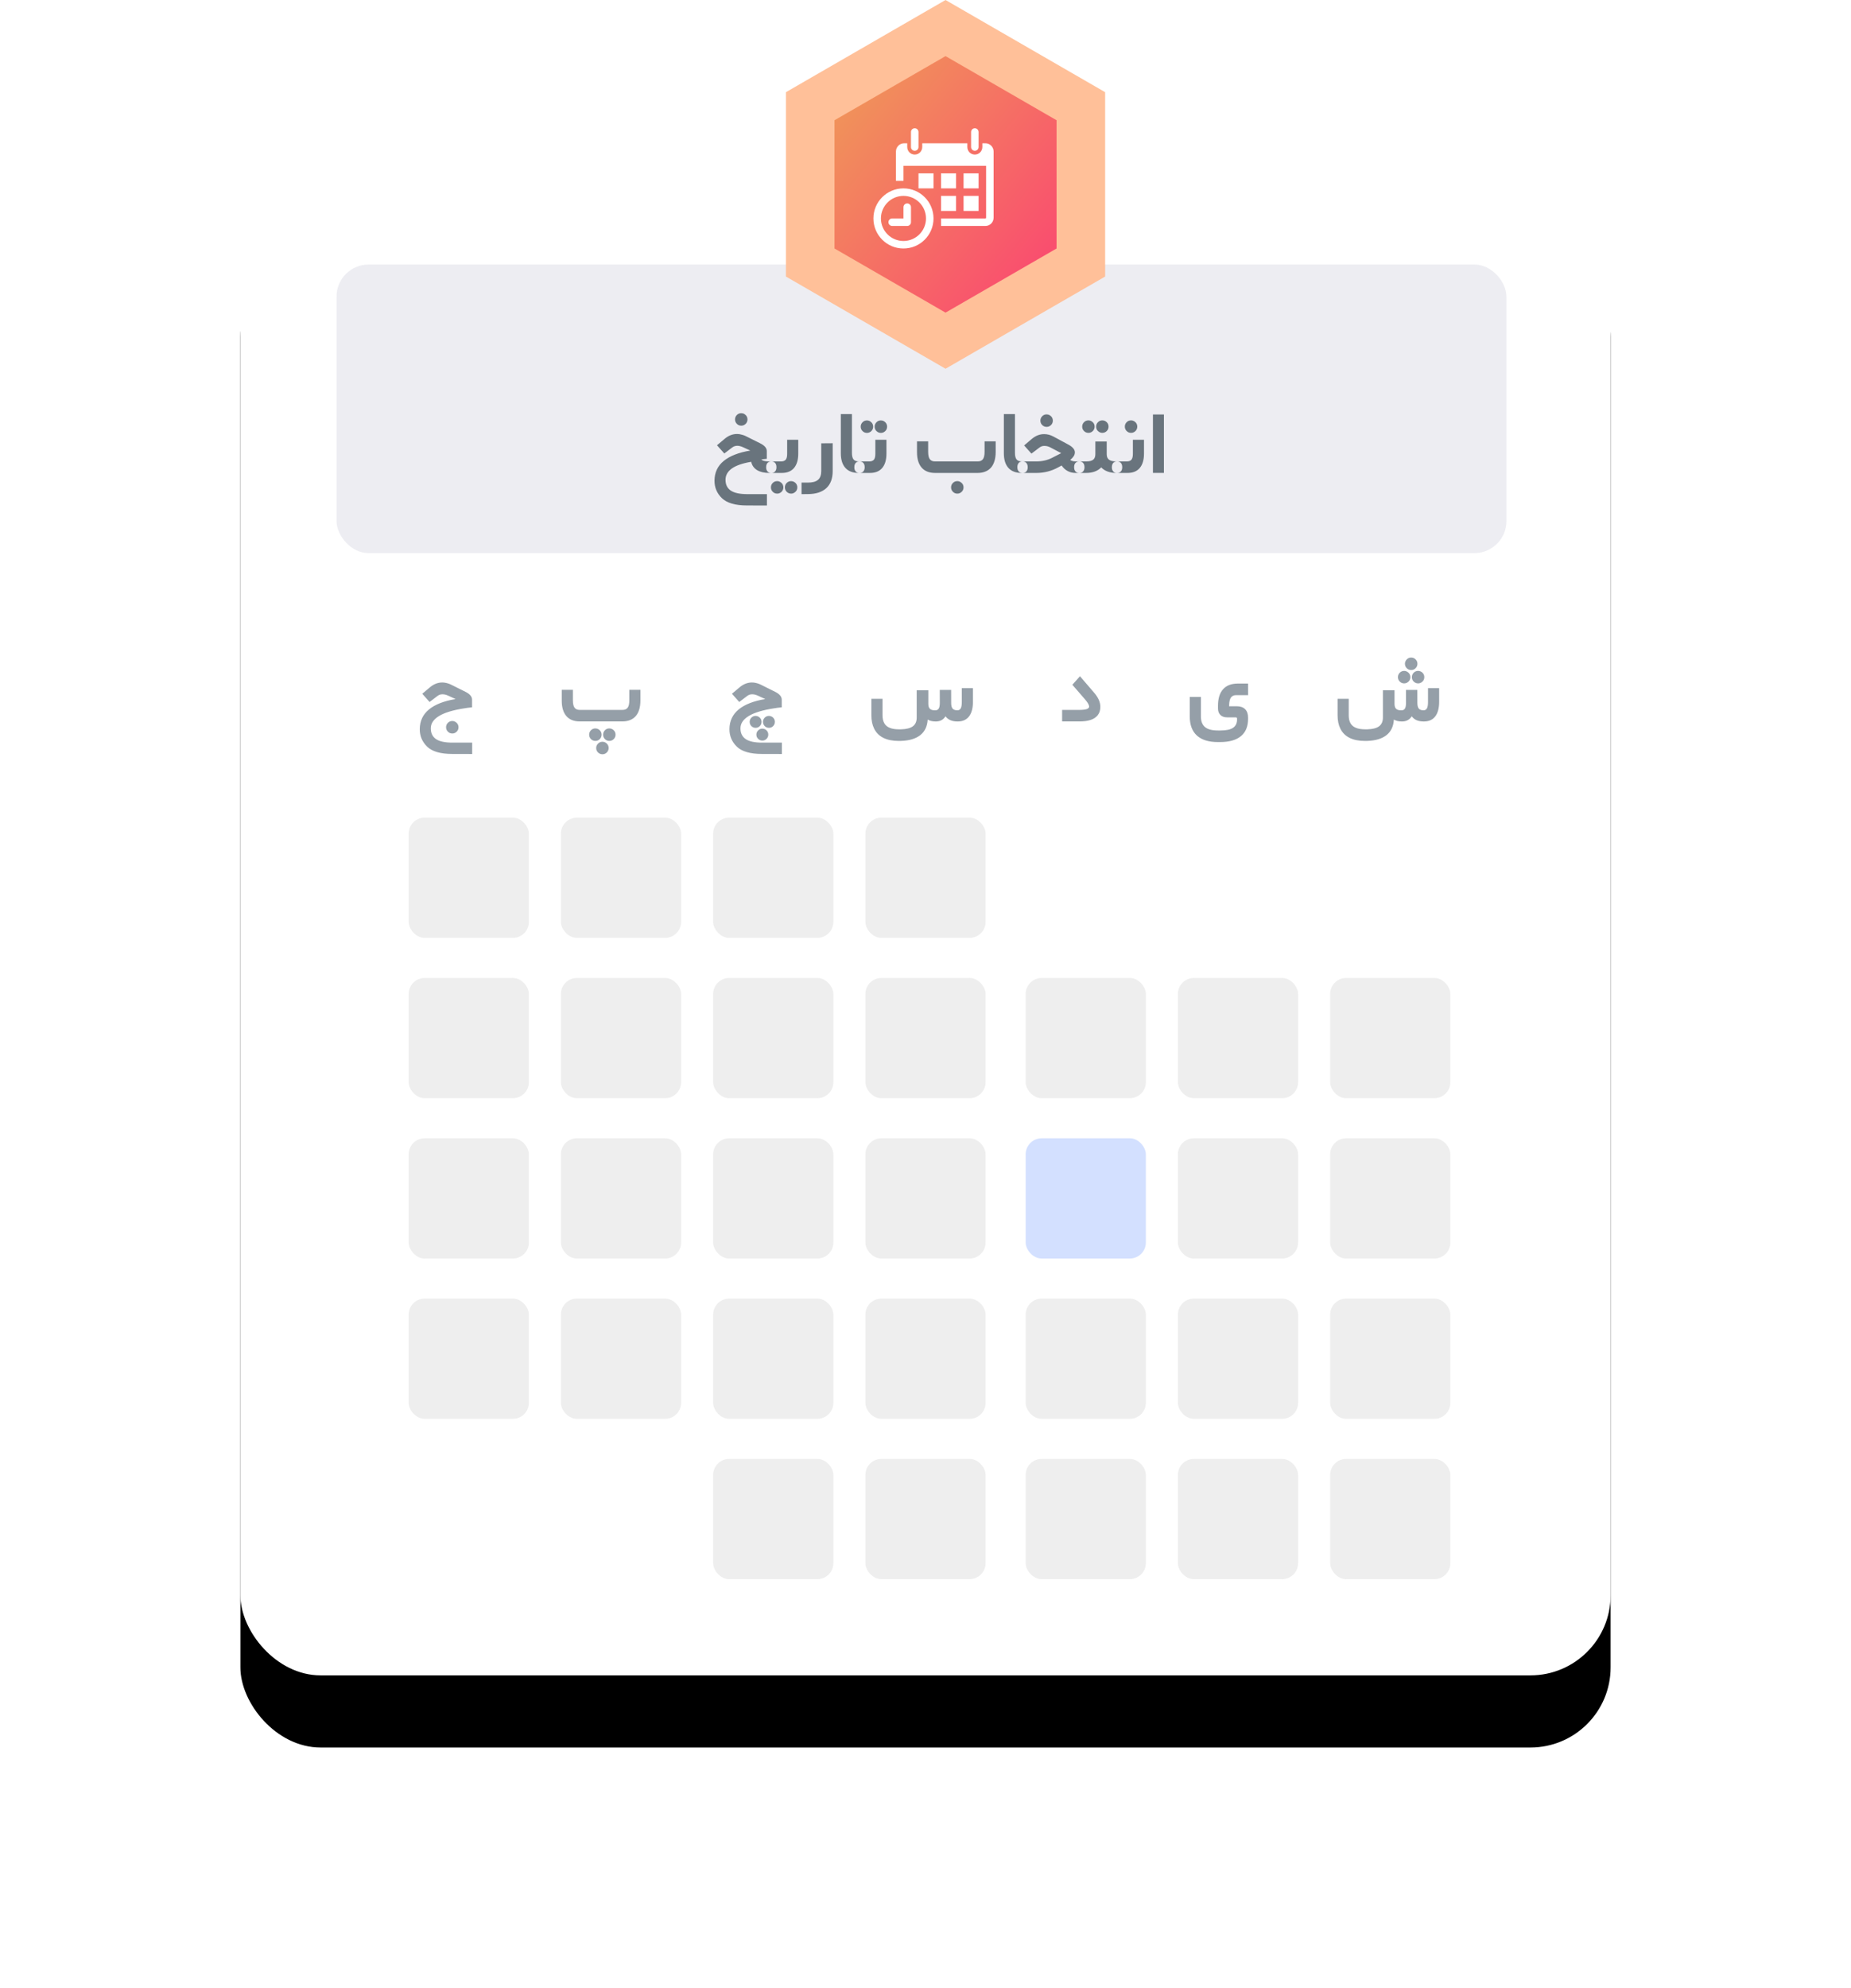 <svg width="231px" height="248px" viewBox="0 0 231 248" version="1.1" xmlns="http://www.w3.org/2000/svg" xmlns:xlink="http://www.w3.org/1999/xlink">
    <defs>
        <rect id="path-1" x="0" y="23" width="171" height="186" rx="10"></rect>
        <filter x="-28.9%" y="-21.8%" width="157.9%" height="153.2%" filterUnits="objectBoundingBox" id="filter-2">
            <feOffset dx="0" dy="9" in="SourceAlpha" result="shadowOffsetOuter1"></feOffset>
            <feGaussianBlur stdDeviation="15" in="shadowOffsetOuter1" result="shadowBlurOuter1"></feGaussianBlur>
            <feColorMatrix values="0 0 0 0 0.232   0 0 0 0 0.232   0 0 0 0 0.345  0 0 0 0.129 0" type="matrix" in="shadowBlurOuter1"></feColorMatrix>
        </filter>
        <linearGradient x1="-42.187%" y1="-60.033%" x2="146.668%" y2="117.752%" id="linearGradient-3">
            <stop stop-color="#E9CA49" offset="0%"></stop>
            <stop stop-color="#FF257B" offset="100%"></stop>
            <stop stop-color="#FF62A0" offset="100%"></stop>
        </linearGradient>
    </defs>
    <g id="Welcome" stroke="none" stroke-width="1" fill="none" fill-rule="evenodd">
        <g id="Design" transform="translate(-561, -2115)">
            <g id="taiin-vaght" transform="translate(0, 1738)">
                <g id="Group-13" transform="translate(128, 180)">
                    <g id="Group-8" transform="translate(463, 197)">
                        <g id="Rectangle">
                            <use fill="black" fill-opacity="1" filter="url(#filter-2)" xlink:href="#path-1"></use>
                            <use fill="#FFFFFF" fill-rule="evenodd" xlink:href="#path-1"></use>
                        </g>
                        <rect id="Rectangle" fill="#EDEDF2" x="12" y="33" width="146" height="36" rx="4"></rect>
                        <path d="M145.333,82.808 C145.333,82.736 145.342,82.668 145.36,82.604 C145.378,82.54 145.404,82.478 145.438,82.419 C145.472,82.36 145.514,82.307 145.564,82.26 C145.714,82.106 145.895,82.029 146.106,82.029 C146.325,82.029 146.51,82.105 146.662,82.258 C146.815,82.41 146.891,82.591 146.891,82.803 C146.891,83.021 146.815,83.206 146.662,83.359 C146.51,83.511 146.329,83.587 146.117,83.587 C145.899,83.587 145.714,83.511 145.561,83.359 C145.409,83.206 145.333,83.023 145.333,82.808 Z M146.198,84.473 C146.198,84.258 146.273,84.075 146.423,83.923 C146.574,83.77 146.756,83.694 146.971,83.694 C147.079,83.694 147.179,83.714 147.272,83.753 C147.365,83.793 147.449,83.849 147.524,83.923 C147.6,83.996 147.656,84.079 147.694,84.172 C147.731,84.265 147.75,84.364 147.75,84.468 C147.75,84.579 147.731,84.681 147.694,84.774 C147.656,84.867 147.6,84.949 147.524,85.021 C147.474,85.071 147.421,85.113 147.363,85.147 C147.306,85.181 147.245,85.207 147.181,85.225 C147.116,85.243 147.048,85.252 146.977,85.252 C146.869,85.252 146.769,85.232 146.676,85.193 C146.583,85.153 146.499,85.097 146.423,85.024 C146.348,84.95 146.292,84.867 146.254,84.774 C146.217,84.681 146.198,84.581 146.198,84.473 Z M144.683,85.021 C144.533,84.871 144.458,84.688 144.458,84.473 C144.458,84.258 144.533,84.075 144.683,83.923 C144.834,83.77 145.016,83.694 145.231,83.694 C145.303,83.694 145.372,83.703 145.438,83.721 C145.504,83.739 145.566,83.765 145.623,83.799 C145.68,83.833 145.734,83.875 145.784,83.925 C145.859,83.997 145.916,84.079 145.953,84.172 C145.991,84.265 146.01,84.364 146.01,84.468 C146.01,84.493 146.009,84.515 146.007,84.535 C146.005,84.555 146.003,84.575 145.999,84.597 C145.995,84.618 145.992,84.639 145.988,84.658 C145.985,84.678 145.979,84.697 145.972,84.715 C145.965,84.733 145.958,84.752 145.951,84.771 C145.944,84.791 145.936,84.81 145.927,84.828 C145.918,84.846 145.908,84.863 145.897,84.879 L145.865,84.927 C145.854,84.943 145.842,84.959 145.827,84.975 C145.813,84.991 145.799,85.007 145.784,85.021 C145.63,85.175 145.448,85.252 145.236,85.252 C145.018,85.252 144.834,85.175 144.683,85.021 Z M136.927,87.175 L138.318,87.175 L138.318,89.227 C138.318,89.628 138.39,89.957 138.533,90.215 C138.676,90.473 138.9,90.665 139.205,90.792 C139.509,90.919 139.899,90.983 140.376,90.983 L140.623,90.983 C141.307,90.965 141.804,90.836 142.116,90.596 C142.427,90.356 142.583,89.998 142.583,89.522 L142.583,86.106 L144.033,86.106 L144.033,87.825 C144.037,87.964 144.054,88.083 144.084,88.179 C144.115,88.276 144.163,88.356 144.229,88.421 C144.296,88.485 144.382,88.534 144.49,88.566 C144.597,88.598 144.728,88.614 144.882,88.614 C145.079,88.618 145.226,88.549 145.322,88.407 C145.419,88.266 145.467,88.014 145.467,87.653 L145.462,86.068 L146.88,86.068 L146.885,87.685 C146.885,88.025 146.947,88.265 147.071,88.405 C147.194,88.544 147.394,88.612 147.669,88.609 C147.845,88.609 147.979,88.531 148.072,88.375 C148.165,88.219 148.212,87.952 148.212,87.572 L148.212,85.843 L149.603,85.843 L149.603,87.54 C149.603,88.328 149.443,88.935 149.122,89.361 C148.802,89.787 148.328,90.002 147.702,90.005 C146.996,90.009 146.49,89.792 146.182,89.355 C145.902,89.796 145.487,90.013 144.936,90.005 C144.531,90.002 144.203,89.921 143.953,89.764 C143.903,90.616 143.594,91.265 143.026,91.711 C142.459,92.156 141.657,92.396 140.623,92.428 L140.515,92.433 L140.365,92.433 C138.811,92.433 137.78,91.921 137.271,90.897 C137.042,90.435 136.927,89.88 136.927,89.232 L136.927,87.175 Z M124.339,88.104 C124.79,88.104 125.139,88.226 125.386,88.469 C125.633,88.713 125.757,89.06 125.757,89.511 L125.757,89.667 C125.757,90.623 125.459,91.346 124.862,91.837 C124.266,92.327 123.401,92.573 122.266,92.573 L121.976,92.573 C120.837,92.573 119.969,92.302 119.373,91.762 C118.777,91.221 118.479,90.426 118.479,89.377 L118.479,86.944 L119.87,86.944 L119.87,89.372 C119.87,89.97 120.039,90.412 120.378,90.698 C120.716,90.985 121.252,91.128 121.986,91.128 L122.314,91.128 C123.037,91.128 123.563,91.014 123.89,90.787 C124.218,90.559 124.382,90.218 124.382,89.764 L124.382,89.699 C124.382,89.61 124.369,89.552 124.344,89.527 C124.319,89.502 124.262,89.49 124.172,89.49 L123.146,89.49 C122.788,89.49 122.508,89.392 122.306,89.197 C122.104,89.002 122.002,88.729 122.002,88.378 L122.002,88.029 C122.002,87.137 122.214,86.455 122.636,85.982 C123.059,85.51 123.676,85.273 124.489,85.273 L125.757,85.273 L125.762,86.718 L124.264,86.718 C123.977,86.718 123.762,86.817 123.619,87.014 C123.476,87.211 123.401,87.538 123.394,87.997 L123.388,88.104 L124.339,88.104 Z M104.73,90 L102.55,90 L102.55,88.561 L104.736,88.561 C104.822,88.561 104.904,88.559 104.983,88.555 C105.173,88.544 105.333,88.526 105.463,88.499 C105.594,88.472 105.691,88.438 105.754,88.397 C105.816,88.356 105.86,88.314 105.885,88.273 C105.91,88.232 105.923,88.186 105.923,88.136 C105.919,88.108 105.913,88.076 105.904,88.042 C105.895,88.008 105.882,87.97 105.866,87.927 C105.85,87.884 105.829,87.838 105.802,87.79 C105.775,87.741 105.744,87.69 105.708,87.637 C105.672,87.583 105.63,87.525 105.582,87.462 C105.533,87.399 105.482,87.336 105.429,87.271 L103.828,85.424 L104.779,84.36 L106.551,86.423 C107.067,87.021 107.323,87.61 107.319,88.19 C107.319,88.595 107.214,88.933 107.005,89.205 C106.796,89.477 106.5,89.678 106.119,89.807 C105.737,89.936 105.275,90 104.73,90 Z M78.746,87.175 L80.137,87.175 L80.137,89.227 C80.137,89.628 80.209,89.957 80.352,90.215 C80.496,90.473 80.719,90.665 81.024,90.792 C81.328,90.919 81.718,90.983 82.195,90.983 L82.442,90.983 C83.126,90.965 83.623,90.836 83.935,90.596 C84.246,90.356 84.402,89.998 84.402,89.522 L84.402,86.106 L85.852,86.106 L85.852,87.825 C85.856,87.964 85.873,88.083 85.903,88.179 C85.934,88.276 85.982,88.356 86.048,88.421 C86.115,88.485 86.201,88.534 86.309,88.566 C86.416,88.598 86.547,88.614 86.701,88.614 C86.898,88.618 87.045,88.549 87.141,88.407 C87.238,88.266 87.286,88.014 87.286,87.653 L87.281,86.068 L88.699,86.068 L88.704,87.685 C88.704,88.025 88.766,88.265 88.89,88.405 C89.013,88.544 89.213,88.612 89.489,88.609 C89.664,88.609 89.798,88.531 89.891,88.375 C89.984,88.219 90.031,87.952 90.031,87.572 L90.031,85.843 L91.422,85.843 L91.422,87.54 C91.422,88.328 91.262,88.935 90.941,89.361 C90.621,89.787 90.147,90.002 89.521,90.005 C88.815,90.009 88.309,89.792 88.001,89.355 C87.721,89.796 87.306,90.013 86.755,90.005 C86.35,90.002 86.022,89.921 85.772,89.764 C85.722,90.616 85.413,91.265 84.845,91.711 C84.278,92.156 83.476,92.396 82.442,92.428 L82.334,92.433 L82.184,92.433 C80.63,92.433 79.599,91.921 79.09,90.897 C78.861,90.435 78.746,89.88 78.746,89.232 L78.746,87.175 Z M64.609,92.166 C64.466,92.022 64.394,91.848 64.394,91.643 C64.394,91.438 64.467,91.263 64.615,91.12 C64.683,91.048 64.762,90.993 64.85,90.955 C64.939,90.918 65.033,90.899 65.133,90.899 C65.341,90.899 65.518,90.972 65.663,91.117 C65.809,91.262 65.881,91.436 65.881,91.638 C65.881,91.846 65.809,92.023 65.663,92.169 C65.518,92.314 65.345,92.387 65.143,92.387 C64.934,92.387 64.756,92.313 64.609,92.166 Z M65.435,90.581 C65.292,90.434 65.22,90.258 65.22,90.053 C65.22,89.848 65.292,89.672 65.435,89.527 C65.579,89.382 65.753,89.309 65.958,89.309 C65.999,89.309 66.04,89.312 66.079,89.319 C66.118,89.326 66.156,89.336 66.192,89.347 C66.228,89.359 66.263,89.374 66.297,89.391 C66.331,89.408 66.364,89.428 66.397,89.45 C66.429,89.472 66.459,89.499 66.487,89.53 C66.558,89.598 66.612,89.677 66.648,89.766 C66.684,89.854 66.702,89.948 66.702,90.048 C66.702,90.256 66.63,90.433 66.487,90.578 C66.343,90.724 66.169,90.796 65.963,90.796 C65.755,90.796 65.579,90.725 65.435,90.581 Z M63.773,90.581 C63.63,90.434 63.558,90.258 63.558,90.053 C63.558,89.848 63.63,89.672 63.773,89.527 C63.917,89.382 64.091,89.309 64.297,89.309 C64.365,89.309 64.431,89.318 64.494,89.335 C64.557,89.352 64.616,89.377 64.671,89.409 C64.726,89.442 64.777,89.482 64.825,89.53 C64.897,89.598 64.95,89.677 64.986,89.766 C65.022,89.854 65.04,89.948 65.04,90.048 C65.04,90.256 64.968,90.433 64.825,90.578 C64.681,90.724 64.507,90.796 64.302,90.796 C64.093,90.796 63.917,90.725 63.773,90.581 Z M66.641,88.356 C65.202,88.575 64.137,88.895 63.445,89.318 C62.754,89.74 62.409,90.251 62.409,90.849 C62.405,91.45 62.622,91.9 63.059,92.199 C63.496,92.498 64.188,92.646 65.137,92.643 L67.576,92.643 L67.576,94.061 L65.073,94.055 C63.63,94.052 62.595,93.753 61.968,93.158 C61.335,92.546 61.023,91.806 61.034,90.94 C61.045,89.934 61.43,89.12 62.189,88.499 C62.948,87.878 64.052,87.447 65.503,87.207 L64.616,86.799 C64.527,86.756 64.438,86.72 64.35,86.691 C64.263,86.663 64.18,86.642 64.101,86.63 C64.022,86.617 63.947,86.611 63.875,86.611 C63.793,86.611 63.716,86.618 63.644,86.632 C63.573,86.647 63.505,86.669 63.44,86.699 C63.376,86.73 63.313,86.768 63.252,86.815 L62.258,87.572 L61.345,86.546 L62.296,85.746 C62.776,85.341 63.288,85.139 63.832,85.139 C63.961,85.139 64.09,85.151 64.219,85.174 C64.348,85.197 64.478,85.23 64.608,85.273 C64.739,85.316 64.871,85.372 65.003,85.44 L66.727,86.299 C67.282,86.575 67.56,86.901 67.56,87.277 L67.56,88.238 L67.366,88.26 C67.091,88.285 66.853,88.317 66.652,88.356 L66.641,88.356 Z M44.627,93.862 C44.476,93.711 44.401,93.529 44.401,93.314 C44.401,93.099 44.478,92.917 44.632,92.766 C44.703,92.691 44.786,92.634 44.879,92.594 C44.972,92.555 45.071,92.535 45.174,92.535 C45.393,92.535 45.578,92.611 45.73,92.763 C45.882,92.916 45.959,93.097 45.959,93.309 C45.959,93.527 45.882,93.712 45.73,93.865 C45.578,94.017 45.396,94.093 45.185,94.093 C44.967,94.093 44.78,94.016 44.627,93.862 Z M45.491,92.202 C45.341,92.048 45.266,91.864 45.266,91.649 C45.266,91.434 45.341,91.251 45.491,91.098 C45.642,90.946 45.824,90.87 46.039,90.87 C46.082,90.87 46.124,90.874 46.165,90.881 C46.207,90.888 46.246,90.898 46.283,90.91 C46.321,90.923 46.358,90.938 46.394,90.956 C46.429,90.974 46.464,90.995 46.498,91.018 C46.532,91.041 46.564,91.069 46.592,91.101 C46.668,91.173 46.724,91.255 46.762,91.348 C46.799,91.441 46.818,91.54 46.818,91.644 C46.818,91.862 46.743,92.047 46.592,92.199 C46.442,92.352 46.259,92.428 46.044,92.428 C45.826,92.428 45.642,92.353 45.491,92.202 Z M43.751,92.202 C43.601,92.048 43.525,91.864 43.525,91.649 C43.525,91.434 43.601,91.251 43.751,91.098 C43.901,90.946 44.084,90.87 44.299,90.87 C44.37,90.87 44.439,90.879 44.506,90.897 C44.572,90.915 44.634,90.941 44.691,90.975 C44.748,91.009 44.802,91.051 44.852,91.101 C44.927,91.173 44.984,91.255 45.021,91.348 C45.059,91.441 45.078,91.54 45.078,91.644 C45.078,91.862 45.002,92.047 44.852,92.199 C44.702,92.352 44.519,92.428 44.304,92.428 C44.086,92.428 43.901,92.353 43.751,92.202 Z M47.688,88.561 C47.978,88.561 48.192,88.468 48.33,88.284 C48.468,88.1 48.537,87.792 48.537,87.363 L48.537,86.058 L49.922,86.058 L49.922,87.379 C49.922,87.798 49.874,88.17 49.777,88.496 C49.681,88.822 49.538,89.096 49.35,89.318 C49.162,89.54 48.925,89.709 48.639,89.825 C48.352,89.942 48.023,90 47.65,90 L42.371,90 C41.629,90 41.066,89.777 40.681,89.331 C40.297,88.885 40.104,88.245 40.104,87.411 L40.104,86.058 L41.495,86.058 L41.495,87.352 C41.495,87.789 41.564,88.1 41.702,88.284 C41.84,88.468 42.052,88.561 42.338,88.561 L47.688,88.561 Z M25.894,91.273 C25.743,91.123 25.668,90.94 25.668,90.725 C25.668,90.51 25.743,90.327 25.894,90.175 C26.044,90.022 26.227,89.946 26.441,89.946 C26.513,89.946 26.582,89.955 26.648,89.973 C26.714,89.991 26.776,90.017 26.833,90.051 C26.891,90.085 26.944,90.127 26.995,90.177 C27.07,90.249 27.126,90.331 27.164,90.424 C27.201,90.517 27.22,90.616 27.22,90.72 C27.22,90.745 27.219,90.767 27.217,90.787 C27.216,90.807 27.213,90.827 27.209,90.849 C27.206,90.87 27.202,90.891 27.199,90.91 C27.195,90.93 27.19,90.949 27.183,90.967 C27.175,90.985 27.168,91.003 27.161,91.023 C27.154,91.043 27.146,91.062 27.137,91.08 C27.128,91.097 27.118,91.115 27.107,91.131 L27.075,91.179 C27.064,91.195 27.052,91.211 27.038,91.227 C27.023,91.243 27.009,91.259 26.995,91.273 C26.841,91.427 26.658,91.504 26.447,91.504 C26.228,91.504 26.044,91.427 25.894,91.273 Z M27.994,88.356 C26.554,88.575 25.489,88.895 24.798,89.318 C24.107,89.74 23.761,90.251 23.761,90.849 C23.758,91.45 23.974,91.9 24.411,92.199 C24.848,92.498 25.541,92.646 26.49,92.643 L28.928,92.643 L28.928,94.061 L26.425,94.055 C24.982,94.052 23.947,93.753 23.321,93.158 C22.687,92.546 22.375,91.806 22.386,90.94 C22.397,89.934 22.782,89.12 23.541,88.499 C24.3,87.878 25.405,87.447 26.855,87.207 L25.969,86.799 C25.879,86.756 25.791,86.72 25.703,86.691 C25.615,86.663 25.532,86.642 25.453,86.63 C25.374,86.617 25.299,86.611 25.227,86.611 C25.145,86.611 25.068,86.618 24.997,86.632 C24.925,86.647 24.857,86.669 24.792,86.699 C24.728,86.73 24.665,86.768 24.604,86.815 L23.611,87.572 L22.698,86.546 L23.648,85.746 C24.128,85.341 24.64,85.139 25.185,85.139 C25.313,85.139 25.442,85.151 25.571,85.174 C25.7,85.197 25.83,85.23 25.961,85.273 C26.091,85.316 26.223,85.372 26.355,85.44 L28.08,86.299 C28.635,86.575 28.912,86.901 28.912,87.277 L28.912,88.238 L28.719,88.26 C28.443,88.285 28.205,88.317 28.004,88.356 L27.994,88.356 Z"
                              id="ش-ی-د-س-چ-پ-ج" fill="#959FA8"></path>
                        <g id="Group-6" transform="translate(21, 102)" opacity="0.445">
                            <g id="Group-5" fill="#D8D8D8">
                                <rect id="Rectangle-Copy-7" x="57" y="0" width="15" height="15" rx="2"></rect>
                                <rect id="Rectangle-Copy-8" x="38" y="0" width="15" height="15" rx="2"></rect>
                                <rect id="Rectangle-Copy-9" x="19" y="0" width="15" height="15" rx="2"></rect>
                                <rect id="Rectangle-Copy-10" x="0" y="0" width="15" height="15" rx="2"></rect>
                            </g>
                            <g id="Group-5-Copy" transform="translate(0, 20)" fill="#D8D8D8">
                                <rect id="Rectangle" x="115" y="0" width="15" height="15" rx="2"></rect>
                                <rect id="Rectangle-Copy-7" x="57" y="0" width="15" height="15" rx="2"></rect>
                                <rect id="Rectangle-Copy-5" x="96" y="0" width="15" height="15" rx="2"></rect>
                                <rect id="Rectangle-Copy-8" x="38" y="0" width="15" height="15" rx="2"></rect>
                                <rect id="Rectangle-Copy-6" x="77" y="0" width="15" height="15" rx="2"></rect>
                                <rect id="Rectangle-Copy-9" x="19" y="0" width="15" height="15" rx="2"></rect>
                                <rect id="Rectangle-Copy-10" x="0" y="0" width="15" height="15" rx="2"></rect>
                            </g>
                            <g id="Group-5-Copy-2" transform="translate(0, 40)">
                                <rect id="Rectangle" fill="#D8D8D8" x="115" y="0" width="15" height="15" rx="2"></rect>
                                <rect id="Rectangle-Copy-7" fill="#D8D8D8" x="57" y="0" width="15" height="15" rx="2"></rect>
                                <rect id="Rectangle-Copy-5" fill="#D8D8D8" x="96" y="0" width="15" height="15" rx="2"></rect>
                                <rect id="Rectangle-Copy-8" fill="#D8D8D8" x="38" y="0" width="15" height="15" rx="2"></rect>
                                <rect id="Rectangle-Copy-6" fill="#9CBAFF" x="77" y="0" width="15" height="15" rx="2"></rect>
                                <rect id="Rectangle-Copy-9" fill="#D8D8D8" x="19" y="0" width="15" height="15" rx="2"></rect>
                                <rect id="Rectangle-Copy-10" fill="#D8D8D8" x="0" y="0" width="15" height="15" rx="2"></rect>
                            </g>
                            <g id="Group-5-Copy-3" transform="translate(0, 60)" fill="#D8D8D8">
                                <rect id="Rectangle" x="115" y="0" width="15" height="15" rx="2"></rect>
                                <rect id="Rectangle-Copy-7" x="57" y="0" width="15" height="15" rx="2"></rect>
                                <rect id="Rectangle-Copy-5" x="96" y="0" width="15" height="15" rx="2"></rect>
                                <rect id="Rectangle-Copy-8" x="38" y="0" width="15" height="15" rx="2"></rect>
                                <rect id="Rectangle-Copy-6" x="77" y="0" width="15" height="15" rx="2"></rect>
                                <rect id="Rectangle-Copy-9" x="19" y="0" width="15" height="15" rx="2"></rect>
                                <rect id="Rectangle-Copy-10" x="0" y="0" width="15" height="15" rx="2"></rect>
                            </g>
                            <g id="Group-5-Copy-4" transform="translate(0, 80)" fill="#D8D8D8">
                                <rect id="Rectangle" x="115" y="0" width="15" height="15" rx="2"></rect>
                                <rect id="Rectangle-Copy-7" x="57" y="0" width="15" height="15" rx="2"></rect>
                                <rect id="Rectangle-Copy-5" x="96" y="0" width="15" height="15" rx="2"></rect>
                                <rect id="Rectangle-Copy-8" x="38" y="0" width="15" height="15" rx="2"></rect>
                                <rect id="Rectangle-Copy-6" x="77" y="0" width="15" height="15" rx="2"></rect>
                            </g>
                        </g>
                        <polygon id="Polygon" fill="#FFC099" points="88 0 107.919 11.5 107.919 34.5 88 46 68.081 34.5 68.081 11.5"></polygon>
                        <polygon id="Polygon-Copy" fill="url(#linearGradient-3)" points="88 7 101.856 15 101.856 31 88 39 74.144 31 74.144 15"></polygon>
                        <path d="M113.884,58.995 L113.884,51.706 L115.253,51.706 L115.253,58.995 L113.884,58.995 Z M110.602,53.769 C110.452,53.618 110.376,53.436 110.376,53.221 C110.376,53.006 110.452,52.822 110.602,52.67 C110.752,52.518 110.935,52.442 111.15,52.442 C111.222,52.442 111.29,52.451 111.357,52.469 C111.423,52.487 111.485,52.513 111.542,52.547 C111.599,52.581 111.653,52.623 111.703,52.673 C111.778,52.744 111.835,52.827 111.872,52.92 C111.91,53.013 111.929,53.111 111.929,53.215 C111.929,53.24 111.928,53.263 111.926,53.282 C111.924,53.302 111.922,53.323 111.918,53.344 C111.914,53.366 111.911,53.386 111.907,53.406 C111.904,53.426 111.898,53.444 111.891,53.462 C111.884,53.48 111.877,53.499 111.87,53.519 C111.862,53.538 111.854,53.557 111.845,53.575 C111.837,53.593 111.827,53.61 111.816,53.626 L111.784,53.675 C111.773,53.691 111.76,53.707 111.746,53.723 C111.732,53.739 111.717,53.754 111.703,53.769 C111.549,53.923 111.367,54 111.155,54 C110.937,54 110.752,53.923 110.602,53.769 Z M109.377,59 C109.184,59 109.033,58.936 108.924,58.807 C108.814,58.678 108.76,58.513 108.76,58.312 L108.76,58.253 C108.76,58.121 108.783,58.003 108.83,57.899 C108.876,57.795 108.947,57.713 109.042,57.652 C109.137,57.591 109.249,57.561 109.377,57.561 L110.629,57.561 C110.89,57.561 111.081,57.489 111.201,57.346 C111.321,57.202 111.381,56.957 111.381,56.61 L111.381,54.859 L112.767,54.859 L112.767,56.583 C112.767,57.36 112.592,57.957 112.243,58.374 C111.894,58.791 111.383,59 110.709,59 L109.377,59 Z M106.794,53.221 C106.794,53.006 106.869,52.822 107.02,52.67 C107.17,52.518 107.353,52.442 107.567,52.442 C107.675,52.442 107.775,52.462 107.868,52.501 C107.961,52.54 108.045,52.597 108.121,52.67 C108.196,52.744 108.252,52.827 108.29,52.92 C108.327,53.013 108.346,53.111 108.346,53.215 C108.346,53.326 108.327,53.428 108.29,53.521 C108.252,53.615 108.196,53.697 108.121,53.769 C108.07,53.819 108.017,53.861 107.959,53.895 C107.902,53.929 107.841,53.955 107.777,53.973 C107.712,53.991 107.644,54 107.573,54 C107.465,54 107.365,53.98 107.272,53.94 C107.179,53.901 107.095,53.845 107.02,53.771 C106.944,53.698 106.888,53.615 106.85,53.521 C106.813,53.428 106.794,53.328 106.794,53.221 Z M105.279,53.769 C105.129,53.618 105.054,53.436 105.054,53.221 C105.054,53.006 105.129,52.822 105.279,52.67 C105.43,52.518 105.612,52.442 105.827,52.442 C105.899,52.442 105.968,52.451 106.034,52.469 C106.1,52.487 106.162,52.513 106.219,52.547 C106.277,52.581 106.33,52.623 106.38,52.673 C106.456,52.744 106.512,52.827 106.55,52.92 C106.587,53.013 106.606,53.111 106.606,53.215 C106.606,53.24 106.605,53.263 106.603,53.282 C106.601,53.302 106.599,53.323 106.595,53.344 C106.592,53.366 106.588,53.386 106.584,53.406 C106.581,53.426 106.576,53.444 106.568,53.462 C106.561,53.48 106.554,53.499 106.547,53.519 C106.54,53.538 106.532,53.557 106.523,53.575 C106.514,53.593 106.504,53.61 106.493,53.626 L106.461,53.675 C106.45,53.691 106.438,53.707 106.423,53.723 C106.409,53.739 106.395,53.754 106.38,53.769 C106.226,53.923 106.044,54 105.833,54 C105.614,54 105.43,53.923 105.279,53.769 Z M109.431,59 L109.318,59 C108.921,59 108.563,58.943 108.244,58.828 C107.925,58.714 107.653,58.54 107.428,58.307 C106.977,58.769 106.345,59 105.532,59 L104.667,59 C104.538,59 104.426,58.97 104.331,58.909 C104.236,58.848 104.166,58.766 104.119,58.664 C104.073,58.562 104.049,58.445 104.049,58.312 L104.049,58.253 C104.049,58.049 104.104,57.883 104.213,57.754 C104.322,57.625 104.474,57.561 104.667,57.561 L105.559,57.561 C105.967,57.561 106.259,57.488 106.434,57.343 C106.61,57.198 106.697,56.968 106.697,56.653 L106.697,55.074 L108.115,55.074 L108.115,56.653 C108.115,56.964 108.207,57.194 108.392,57.34 C108.576,57.487 108.883,57.561 109.313,57.561 L109.431,57.561 C109.625,57.561 109.776,57.625 109.885,57.754 C109.994,57.883 110.049,58.049 110.049,58.253 L110.049,58.312 C110.049,58.445 110.026,58.562 109.979,58.664 C109.932,58.766 109.862,58.848 109.767,58.909 C109.672,58.97 109.56,59 109.431,59 Z M100.064,53.022 C99.914,52.872 99.838,52.689 99.838,52.474 C99.838,52.259 99.914,52.076 100.064,51.924 C100.214,51.771 100.397,51.695 100.612,51.695 C100.683,51.695 100.752,51.704 100.819,51.722 C100.885,51.74 100.947,51.766 101.004,51.8 C101.061,51.834 101.115,51.876 101.165,51.926 C101.24,51.998 101.297,52.08 101.334,52.173 C101.372,52.266 101.391,52.365 101.391,52.469 C101.391,52.494 101.39,52.516 101.388,52.536 C101.386,52.556 101.383,52.576 101.38,52.598 C101.376,52.619 101.373,52.64 101.369,52.659 C101.366,52.679 101.36,52.698 101.353,52.716 C101.346,52.734 101.339,52.753 101.332,52.772 C101.324,52.792 101.316,52.811 101.307,52.829 C101.298,52.847 101.289,52.864 101.278,52.88 L101.246,52.928 C101.235,52.944 101.222,52.96 101.208,52.976 C101.194,52.992 101.179,53.008 101.165,53.022 C101.011,53.176 100.828,53.253 100.617,53.253 C100.399,53.253 100.214,53.176 100.064,53.022 Z M104.721,59 L104.248,59 C103.503,59 102.916,58.69 102.486,58.071 L102.083,58.291 C101.657,58.527 101.214,58.705 100.754,58.823 C100.294,58.941 99.822,59 99.339,59 L97.583,59 C97.454,59 97.342,58.97 97.247,58.909 C97.152,58.848 97.081,58.766 97.035,58.664 C96.988,58.562 96.965,58.445 96.965,58.312 L96.965,58.253 C96.965,58.049 97.019,57.883 97.129,57.754 C97.238,57.625 97.389,57.561 97.583,57.561 L99.328,57.561 C100.059,57.561 100.714,57.412 101.294,57.115 L102.207,56.647 L102.438,56.529 L101.068,55.81 C100.836,55.688 100.592,55.627 100.338,55.627 C100.299,55.627 100.26,55.629 100.222,55.632 C100.185,55.636 100.148,55.641 100.112,55.648 C100.076,55.656 100.042,55.665 100.008,55.678 C99.974,55.691 99.94,55.704 99.908,55.718 C99.876,55.733 99.844,55.75 99.812,55.769 C99.779,55.789 99.747,55.811 99.715,55.836 L98.721,56.588 L97.808,55.568 L98.759,54.762 C99.239,54.358 99.751,54.155 100.295,54.155 C100.703,54.155 101.095,54.257 101.471,54.461 L103.313,55.455 C103.865,55.752 104.141,56.078 104.141,56.433 C104.141,56.601 104.09,56.763 103.988,56.919 C103.885,57.074 103.741,57.229 103.555,57.383 C103.741,57.501 103.967,57.561 104.232,57.561 L104.721,57.561 C104.914,57.561 105.065,57.625 105.175,57.754 C105.284,57.883 105.338,58.049 105.338,58.253 L105.338,58.312 C105.338,58.513 105.284,58.678 105.175,58.807 C105.065,58.936 104.914,59 104.721,59 Z M97.636,59 L97.497,59 C96.773,59 96.222,58.789 95.842,58.366 C95.466,57.944 95.278,57.337 95.278,56.545 L95.278,51.658 L96.664,51.658 L96.664,56.497 C96.664,56.88 96.732,57.154 96.868,57.319 C97.004,57.48 97.219,57.561 97.513,57.561 L97.636,57.561 C97.83,57.561 97.98,57.625 98.087,57.754 C98.198,57.883 98.254,58.049 98.254,58.253 L98.254,58.312 C98.254,58.513 98.199,58.678 98.09,58.807 C97.981,58.936 97.83,59 97.636,59 Z M88.919,61.347 C88.769,61.197 88.693,61.014 88.693,60.799 C88.693,60.584 88.769,60.401 88.919,60.249 C89.069,60.097 89.252,60.021 89.467,60.021 C89.538,60.021 89.607,60.029 89.674,60.047 C89.74,60.065 89.802,60.091 89.859,60.125 C89.916,60.159 89.97,60.201 90.02,60.251 C90.095,60.323 90.152,60.405 90.189,60.499 C90.227,60.592 90.246,60.69 90.246,60.794 C90.246,60.819 90.245,60.841 90.243,60.861 C90.241,60.881 90.238,60.901 90.235,60.923 C90.231,60.944 90.228,60.965 90.224,60.985 C90.221,61.004 90.215,61.023 90.208,61.041 C90.201,61.059 90.194,61.078 90.187,61.097 C90.179,61.117 90.171,61.136 90.162,61.154 C90.153,61.172 90.144,61.189 90.133,61.205 L90.101,61.253 C90.09,61.269 90.077,61.285 90.063,61.302 C90.049,61.318 90.034,61.333 90.02,61.347 C89.866,61.501 89.683,61.578 89.472,61.578 C89.254,61.578 89.069,61.501 88.919,61.347 Z M92.023,57.561 C92.313,57.561 92.527,57.468 92.665,57.284 C92.803,57.1 92.872,56.792 92.872,56.363 L92.872,55.058 L94.258,55.058 L94.258,56.379 C94.258,56.798 94.209,57.17 94.113,57.496 C94.016,57.822 93.874,58.096 93.686,58.318 C93.498,58.54 93.261,58.709 92.974,58.825 C92.688,58.942 92.358,59 91.986,59 L86.706,59 C85.965,59 85.402,58.777 85.017,58.331 C84.632,57.885 84.439,57.245 84.439,56.411 L84.439,55.058 L85.831,55.058 L85.831,56.352 C85.831,56.789 85.899,57.1 86.037,57.284 C86.175,57.468 86.387,57.561 86.674,57.561 L92.023,57.561 Z M79.154,53.226 C79.154,53.011 79.229,52.828 79.38,52.676 C79.53,52.523 79.713,52.447 79.928,52.447 C80.035,52.447 80.135,52.467 80.229,52.506 C80.322,52.546 80.406,52.602 80.481,52.676 C80.556,52.749 80.613,52.832 80.65,52.925 C80.688,53.018 80.707,53.117 80.707,53.221 C80.707,53.332 80.688,53.434 80.65,53.527 C80.613,53.62 80.556,53.702 80.481,53.774 C80.431,53.824 80.377,53.866 80.32,53.9 C80.263,53.934 80.202,53.96 80.137,53.978 C80.073,53.996 80.005,54.005 79.933,54.005 C79.826,54.005 79.725,53.985 79.632,53.946 C79.539,53.906 79.455,53.85 79.38,53.777 C79.305,53.703 79.248,53.62 79.211,53.527 C79.173,53.434 79.154,53.333 79.154,53.226 Z M77.64,53.774 C77.489,53.624 77.414,53.441 77.414,53.226 C77.414,53.011 77.489,52.828 77.64,52.676 C77.79,52.523 77.973,52.447 78.188,52.447 C78.259,52.447 78.328,52.456 78.394,52.474 C78.461,52.492 78.522,52.518 78.58,52.552 C78.637,52.586 78.691,52.628 78.741,52.678 C78.816,52.75 78.872,52.832 78.91,52.925 C78.948,53.018 78.966,53.117 78.966,53.221 C78.966,53.246 78.965,53.268 78.964,53.288 C78.962,53.308 78.959,53.328 78.956,53.35 C78.952,53.371 78.948,53.392 78.945,53.411 C78.941,53.431 78.936,53.45 78.929,53.468 C78.922,53.486 78.914,53.504 78.907,53.524 C78.9,53.544 78.892,53.563 78.883,53.581 C78.874,53.598 78.864,53.615 78.854,53.632 L78.821,53.68 C78.811,53.696 78.798,53.712 78.784,53.728 C78.769,53.744 78.755,53.76 78.741,53.774 C78.587,53.928 78.404,54.005 78.193,54.005 C77.974,54.005 77.79,53.928 77.64,53.774 Z M77.237,59 C77.043,59 76.892,58.936 76.783,58.807 C76.674,58.678 76.619,58.513 76.619,58.312 L76.619,58.253 C76.619,58.121 76.642,58.003 76.689,57.899 C76.736,57.795 76.806,57.713 76.901,57.652 C76.996,57.591 77.108,57.561 77.237,57.561 L78.488,57.561 C78.75,57.561 78.94,57.489 79.06,57.346 C79.18,57.202 79.24,56.957 79.24,56.61 L79.24,54.859 L80.626,54.859 L80.626,56.583 C80.626,57.36 80.451,57.957 80.102,58.374 C79.753,58.791 79.242,59 78.569,59 L77.237,59 Z M77.291,59 L77.151,59 C76.428,59 75.876,58.789 75.497,58.366 C75.121,57.944 74.933,57.337 74.933,56.545 L74.933,51.658 L76.318,51.658 L76.318,56.497 C76.318,56.88 76.386,57.154 76.522,57.319 C76.659,57.48 76.873,57.561 77.167,57.561 L77.291,57.561 C77.484,57.561 77.634,57.625 77.742,57.754 C77.853,57.883 77.908,58.049 77.908,58.253 L77.908,58.312 C77.908,58.513 77.854,58.678 77.744,58.807 C77.635,58.936 77.484,59 77.291,59 Z M70.792,60.203 C71.386,60.207 71.817,60.092 72.086,59.859 C72.354,59.627 72.489,59.263 72.489,58.769 L72.489,55.305 L73.917,55.294 L73.917,58.758 C73.917,59.696 73.652,60.41 73.12,60.899 C72.588,61.387 71.817,61.634 70.808,61.637 L70.029,61.643 L70.029,60.203 L70.792,60.203 Z M67.95,60.799 C67.95,60.584 68.025,60.401 68.176,60.249 C68.326,60.097 68.509,60.021 68.724,60.021 C68.831,60.021 68.931,60.04 69.024,60.08 C69.118,60.119 69.202,60.175 69.277,60.249 C69.352,60.322 69.408,60.405 69.446,60.499 C69.484,60.592 69.502,60.69 69.502,60.794 C69.502,60.905 69.484,61.007 69.446,61.1 C69.408,61.193 69.352,61.276 69.277,61.347 C69.227,61.397 69.173,61.439 69.116,61.473 C69.058,61.507 68.998,61.533 68.933,61.551 C68.869,61.569 68.801,61.578 68.729,61.578 C68.622,61.578 68.521,61.558 68.428,61.519 C68.335,61.48 68.251,61.423 68.176,61.35 C68.101,61.276 68.044,61.193 68.007,61.1 C67.969,61.007 67.95,60.907 67.95,60.799 Z M66.436,61.347 C66.285,61.197 66.21,61.014 66.21,60.799 C66.21,60.584 66.285,60.401 66.436,60.249 C66.586,60.097 66.769,60.021 66.983,60.021 C67.055,60.021 67.124,60.029 67.19,60.047 C67.256,60.065 67.318,60.091 67.375,60.125 C67.433,60.159 67.486,60.201 67.537,60.251 C67.612,60.323 67.668,60.405 67.706,60.499 C67.743,60.592 67.762,60.69 67.762,60.794 C67.762,60.819 67.761,60.841 67.76,60.861 C67.758,60.881 67.755,60.901 67.751,60.923 C67.748,60.944 67.744,60.965 67.741,60.985 C67.737,61.004 67.732,61.023 67.725,61.041 C67.717,61.059 67.71,61.078 67.703,61.097 C67.696,61.117 67.688,61.136 67.679,61.154 C67.67,61.172 67.66,61.189 67.649,61.205 L67.617,61.253 C67.606,61.269 67.594,61.285 67.58,61.302 C67.565,61.318 67.551,61.333 67.537,61.347 C67.383,61.501 67.2,61.578 66.989,61.578 C66.77,61.578 66.586,61.501 66.436,61.347 Z M66.231,59 C66.038,59 65.887,58.936 65.778,58.807 C65.668,58.678 65.614,58.513 65.614,58.312 L65.614,58.253 C65.614,58.121 65.637,58.003 65.684,57.899 C65.73,57.795 65.801,57.713 65.896,57.652 C65.991,57.591 66.103,57.561 66.231,57.561 L67.483,57.561 C67.744,57.561 67.935,57.489 68.055,57.346 C68.175,57.202 68.235,56.957 68.235,56.61 L68.235,54.859 L69.621,54.859 L69.621,56.583 C69.621,57.36 69.446,57.957 69.097,58.374 C68.748,58.791 68.237,59 67.563,59 L66.231,59 Z M61.956,52.872 C61.806,52.721 61.73,52.539 61.73,52.324 C61.73,52.109 61.806,51.925 61.956,51.773 C62.106,51.621 62.289,51.545 62.504,51.545 C62.576,51.545 62.644,51.554 62.711,51.572 C62.777,51.59 62.839,51.616 62.896,51.65 C62.953,51.684 63.007,51.726 63.057,51.776 C63.132,51.847 63.189,51.93 63.226,52.023 C63.264,52.116 63.283,52.215 63.283,52.318 C63.283,52.343 63.282,52.366 63.28,52.385 C63.278,52.405 63.276,52.426 63.272,52.447 C63.268,52.469 63.265,52.489 63.261,52.509 C63.258,52.529 63.252,52.548 63.245,52.565 C63.238,52.583 63.231,52.602 63.224,52.622 C63.216,52.642 63.208,52.66 63.199,52.678 C63.191,52.696 63.181,52.713 63.17,52.729 L63.138,52.778 C63.127,52.794 63.114,52.81 63.1,52.826 C63.086,52.842 63.071,52.857 63.057,52.872 C62.903,53.026 62.721,53.103 62.509,53.103 C62.291,53.103 62.106,53.026 61.956,52.872 Z M66.28,59 L66,59 C65.377,59 64.873,58.884 64.486,58.651 C64.099,58.418 63.852,58.071 63.745,57.609 C62.649,57.795 61.841,58.076 61.322,58.452 C60.803,58.828 60.543,59.294 60.543,59.849 C60.54,60.45 60.757,60.9 61.193,61.197 C61.63,61.494 62.323,61.643 63.272,61.643 L65.71,61.643 L65.71,63.061 L63.208,63.055 C61.764,63.052 60.73,62.753 60.103,62.158 C59.469,61.546 59.158,60.806 59.168,59.94 C59.179,58.934 59.564,58.12 60.323,57.499 C61.082,56.878 62.187,56.447 63.637,56.207 L62.751,55.799 C62.683,55.767 62.616,55.739 62.55,55.716 C62.483,55.692 62.42,55.673 62.359,55.656 C62.298,55.64 62.238,55.629 62.179,55.622 C62.12,55.614 62.063,55.611 62.01,55.611 C61.773,55.614 61.566,55.682 61.387,55.815 L60.393,56.572 L59.48,55.546 L60.431,54.746 C60.91,54.341 61.423,54.139 61.967,54.139 C62.096,54.139 62.225,54.151 62.354,54.174 C62.482,54.197 62.612,54.23 62.743,54.273 C62.874,54.316 63.005,54.372 63.138,54.44 L64.862,55.299 C65.417,55.575 65.694,55.901 65.694,56.277 L65.694,57.238 L65.501,57.26 C65.326,57.274 65.163,57.292 65.012,57.313 C65.048,57.36 65.104,57.4 65.179,57.434 C65.254,57.468 65.364,57.498 65.509,57.523 C65.654,57.548 65.82,57.561 66.006,57.561 L66.28,57.561 C66.473,57.561 66.624,57.625 66.734,57.754 C66.843,57.883 66.897,58.049 66.897,58.253 L66.897,58.312 C66.897,58.513 66.843,58.678 66.734,58.807 C66.624,58.936 66.473,59 66.28,59 Z"
                              id="انتخاب-تاریخ" fill="#69747D"></path>
                        <g id="calendar-with-a-clock-time-tools" transform="translate(86.5, 23.5) scale(-1, 1) translate(-86.5, -23.5) translate(79, 16)" fill="#FFFFFF" fill-rule="nonzero">
                            <path d="M1.875,2.344 L1.875,0.469 C1.875,0.21 2.085,0 2.344,0 C2.603,0 2.812,0.21 2.812,0.469 L2.812,2.344 C2.812,2.603 2.603,2.812 2.344,2.812 C2.085,2.813 1.875,2.603 1.875,2.344 Z M9.844,2.813 C10.103,2.813 10.313,2.603 10.313,2.344 L10.313,0.469 C10.313,0.21 10.103,0 9.844,0 C9.585,0 9.375,0.21 9.375,0.469 L9.375,2.344 C9.375,2.603 9.585,2.813 9.844,2.813 Z M15,11.25 C15,13.321 13.321,15 11.25,15 C9.179,15 7.5,13.321 7.5,11.25 C7.5,9.179 9.179,7.5 11.25,7.5 C13.321,7.5 15,9.179 15,11.25 Z M14.063,11.25 C14.063,9.699 12.801,8.437 11.25,8.437 C9.699,8.437 8.438,9.699 8.438,11.25 C8.438,12.801 9.699,14.062 11.25,14.062 C12.801,14.062 14.063,12.801 14.063,11.25 Z M3.75,5.625 L1.875,5.625 L1.875,7.5 L3.75,7.5 L3.75,5.625 Z M1.875,10.313 L3.75,10.313 L3.75,8.437 L1.875,8.437 L1.875,10.313 Z M4.687,7.5 L6.563,7.5 L6.563,5.625 L4.687,5.625 L4.687,7.5 Z M4.687,10.313 L6.563,10.313 L6.563,8.437 L4.687,8.437 L4.687,10.313 Z M0.938,11.157 L0.938,4.687 L11.25,4.687 L11.25,6.563 L12.188,6.563 L12.188,2.906 C12.188,2.336 11.733,1.875 11.172,1.875 L10.781,1.875 L10.781,2.344 C10.781,2.86 10.361,3.281 9.844,3.281 C9.327,3.281 8.906,2.86 8.906,2.344 L8.906,1.875 L3.281,1.875 L3.281,2.344 C3.281,2.86 2.861,3.281 2.344,3.281 C1.827,3.281 1.406,2.86 1.406,2.344 L1.406,1.875 L1.016,1.875 C0.455,1.875 0,2.336 0,2.906 L0,11.157 C0,11.724 0.455,12.188 1.016,12.188 L6.563,12.188 L6.563,11.25 L1.016,11.25 C0.973,11.25 0.938,11.206 0.938,11.157 Z M9.375,7.5 L9.375,5.625 L7.5,5.625 L7.5,7.5 L9.375,7.5 Z M12.656,11.25 L11.25,11.25 L11.25,9.844 C11.25,9.585 11.04,9.375 10.781,9.375 C10.522,9.375 10.313,9.585 10.313,9.844 L10.313,11.719 C10.313,11.978 10.522,12.188 10.781,12.188 L12.656,12.188 C12.915,12.188 13.125,11.978 13.125,11.719 C13.125,11.46 12.915,11.25 12.656,11.25 Z"
                                  id="Shape"></path>
                        </g>
                    </g>
                </g>
            </g>
        </g>
    </g>
</svg>